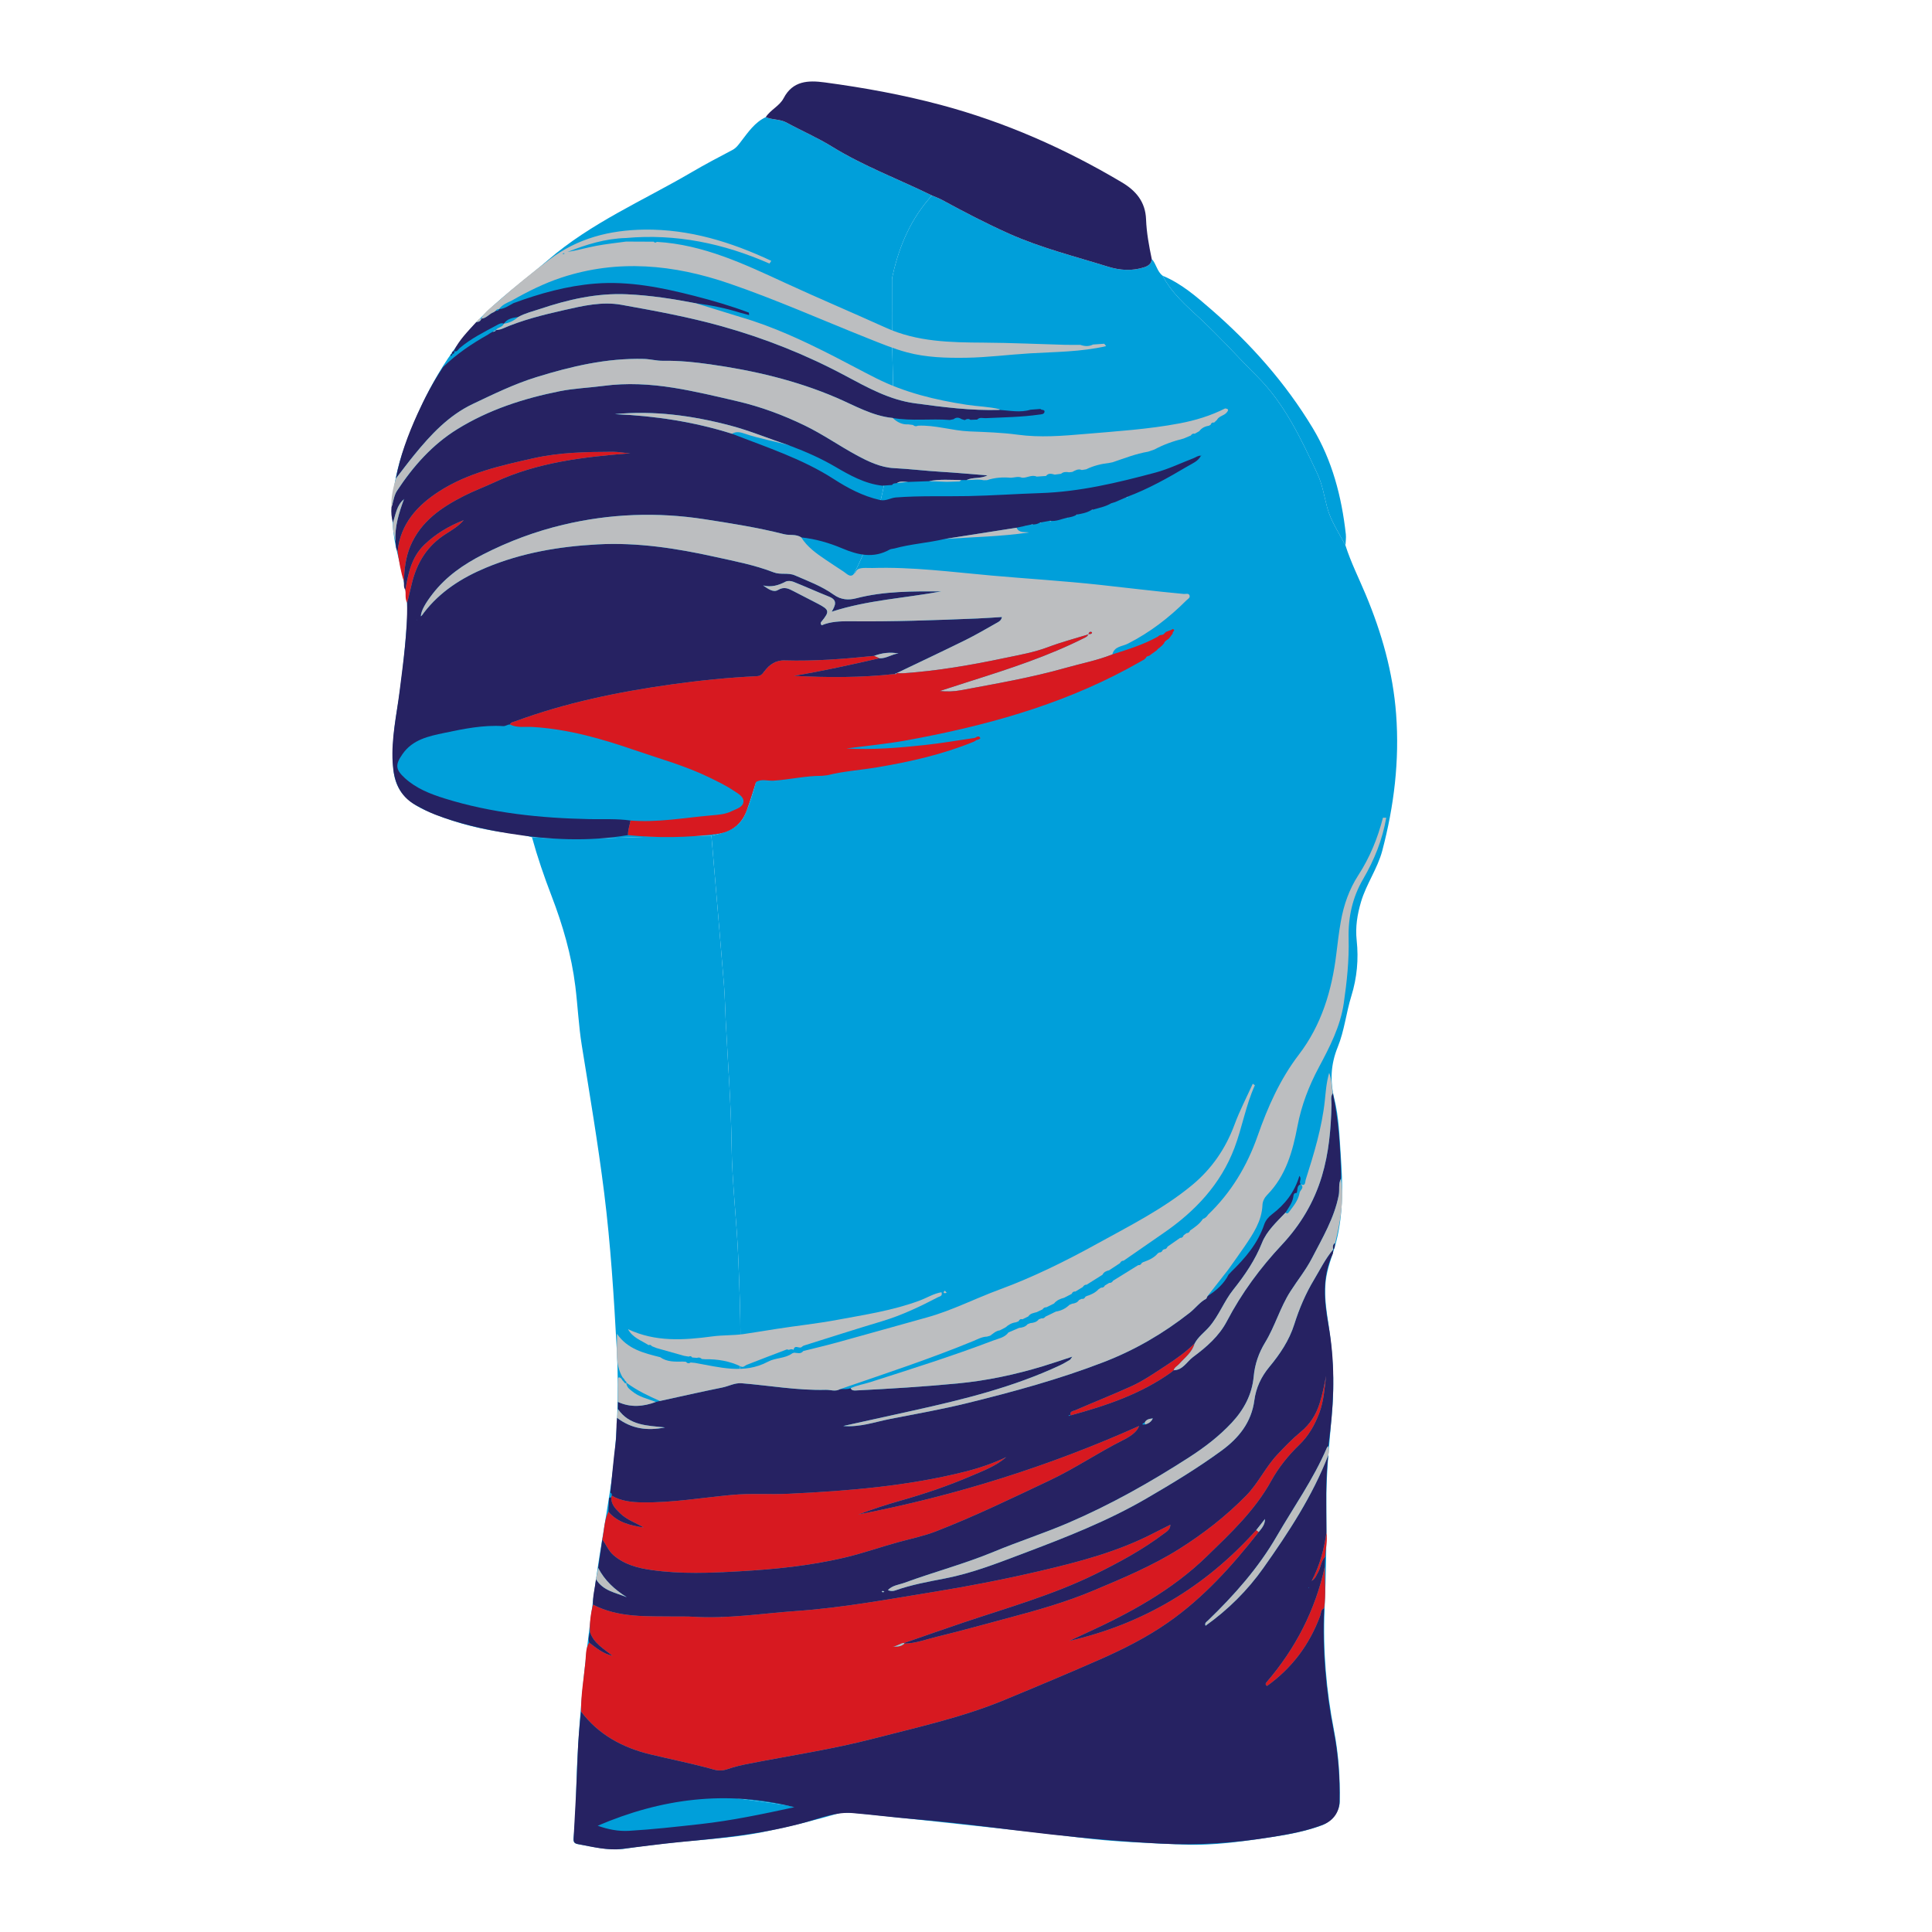 <svg version="1.1" id="Layer_1___RNrVLDIz" xmlns="http://www.w3.org/2000/svg" xmlns:xlink="http://www.w3.org/1999/xlink" x="0px" y="0px" width="1417.32px" height="1417.32px" viewBox="0 0 1417.32 1417.32" enable-background="new 0 0 1417.32 1417.32" xml:space="preserve">
<g>
	<path fill-rule="evenodd" clip-rule="evenodd" class="colour1" fill="#009FDA" d="M987.038,400.135c3.954,12.363,9.787,23.964,14.784,35.897
		c11.821,28.234,20.084,57.209,22.379,87.92c2.543,34.054-1.499,67.326-10.161,100.122c-3.466,13.125-11.723,24.434-15.577,37.489
		c-2.729,9.244-4.268,18.458-3.195,28.345c1.485,13.701,0.244,27.354-3.904,40.74c-3.822,12.336-5.1,25.462-9.979,37.438
		c-5.115,12.556-5.788,24.836-2.527,37.896c3.38,13.532,3.76,27.552,4.726,41.414c1.473,21.15,2.029,42.275-3.235,63.154
		c-2.203,8.74-5.769,17.048-7.315,26c-2.086,12.075-0.065,23.846,1.654,35.668c2.992,20.578,4.4,41.024,2.652,61.995
		c-1.921,23.024-4.521,46.065-4.319,69.301c0.226,25.738-0.217,51.51-1.302,77.227c-1.264,29.959,1.272,59.462,6.957,88.861
		c3.318,17.156,4.489,34.629,4.19,52.146c-0.121,7.079-6.079,14.855-13.622,17.519c-11.119,3.927-22.646,6.382-34.26,8.111
		c-22.104,3.295-44.303,6.768-66.697,5.808c-25.841-1.108-51.715-1.975-77.442-5.289c-25.449-3.278-50.996-5.804-76.509-8.592
		c-28.629-3.127-57.263-6.217-85.906-9.214c-3.898-0.407-7.863-0.18-11.798-0.246c-11.428-1.491-22.855-2.983-34.283-4.476
		c-2.295-0.448-4.574-1.001-6.886-1.324c-15.458-2.166-30.923-4.284-46.386-6.417c0.631-5.918-0.778-11.752-0.768-17.631
		c0.083-47.997-0.096-95.997,1.802-143.975c1.51-38.148,5.994-76.045,10.207-113.928c4.395-39.516,2.89-78.96,1.317-118.449
		c-1.11-27.884-4.604-55.725-4.949-83.548c-0.38-30.726-2.791-61.257-4.322-91.872c-0.432-8.642-0.557-17.306-1.262-25.924
		c-2.98-36.436-6.125-72.859-9.21-109.286c1.705-0.394,3.422-0.741,5.113-1.187c8.488-2.234,16.086-6.192,19.63-14.557
		c6.214-14.665,10.03-30.069,12.05-45.895c2.326-18.227,1.07-36.537,1.181-54.81c0.023-3.82,1.206-5.956,4.425-7.975
		c33.326-20.899,56.571-50.535,70.797-86.647c16.935-42.99,21.231-88.356,19.751-134.189c-0.674-20.852-0.487-41.667-0.455-62.501
		c0.002-1.349,0.362-2.711,0.665-4.042c4.916-21.558,13.534-41.286,28.618-57.811c2.512,1.096,5.122,2.011,7.521,3.315
		c16.012,8.707,32.168,17.12,48.802,24.589c23.475,10.541,48.419,16.722,72.866,24.333c8.604,2.679,17.684,3.366,26.638,0.401
		c3.113-1.031,5.223-2.619,5.419-6.085c3.393,3.645,3.835,9.208,8.03,12.33c6.521,12.687,17.265,21.948,27.355,31.307
		c14.717,13.648,28.013,28.618,42.18,42.753c20.142,20.099,32.025,45.773,43.95,71.173c3.66,7.795,4.979,16.376,7.161,24.68
		C976.212,382.188,982.284,390.936,987.038,400.135z"></path>
	<path fill-rule="evenodd" clip-rule="evenodd" class="colour1" fill="#009FDA" d="M987.038,400.135c-4.754-9.199-10.826-17.947-13.45-27.934
		c-2.182-8.303-3.501-16.884-7.161-24.68c-11.925-25.4-23.809-51.074-43.95-71.173c-14.167-14.135-27.463-29.105-42.18-42.753
		c-10.091-9.359-20.835-18.621-27.355-31.307c13.661,5.659,24.578,15.167,35.592,24.724c29.168,25.31,54.541,53.951,74.457,86.978
		c14.334,23.772,21.24,50.375,24.313,77.909C987.604,394.601,987.144,397.387,987.038,400.135z"></path>
	<path fill-rule="evenodd" clip-rule="evenodd" class="colour1" fill="#009FDA" d="M582.347,1325.37c-2.295-0.448-4.574-1.001-6.886-1.324
		c-15.458-2.166-30.923-4.284-46.388-6.414c0.633-5.921-0.776-11.755-0.766-17.634c0.083-47.997-0.096-95.997,1.802-143.975
		c1.51-38.148,5.994-76.045,10.207-113.928c4.395-39.516,2.89-78.96,1.317-118.449c-1.11-27.884-4.604-55.725-4.949-83.548
		c-0.38-30.726-2.791-61.257-4.322-91.872c-0.432-8.642-0.557-17.306-1.262-25.924c-2.98-36.436-6.125-72.859-9.21-109.287
		c-43.882-0.289-87.723,3.835-131.626,1.206c4.004,14.572,8.905,28.847,14.323,42.946c8.256,21.484,14.65,43.475,17.478,66.365
		c1.78,14.416,2.424,28.997,4.727,43.318c5.793,36.025,11.895,71.989,16.427,108.216c4.76,38.044,7.133,76.247,9.223,114.487
		c1.881,34.433,0.429,68.728-4.723,102.827c-3.37,22.301-7.449,44.5-10.594,66.832c-6.379,45.296-11.767,90.708-13.824,136.452
		c-0.794,17.667-0.52,35.391-2.557,52.986c-0.419,3.622,1.838,4.019,4.069,4.388c11.379,1.883,22.613,4.989,34.397,3.074
		c9.487-1.542,19.063-2.553,28.614-3.68c23.97-2.83,48.196-3.636,71.91-8.445c19.158-3.886,38.134-8.613,56.896-14.144
		C605.201,1328.354,593.774,1326.862,582.347,1325.37z"></path>
	<path fill-rule="evenodd" clip-rule="evenodd" class="colour1" fill="#009FDA" d="M654.383,205.256c0.002-1.349,0.362-2.711,0.665-4.042
		c4.916-21.558,13.534-41.286,28.618-57.811c-24.451-11.994-50.136-21.519-73.385-35.893c-10.727-6.633-22.271-11.548-33.262-17.577
		c-4.839-2.654-10.398-1.834-15.252-4c-8,3.776-12.774,10.849-17.936,17.53c-1.901,2.461-3.565,5.003-6.556,6.57
		c-10.075,5.279-20.144,10.598-29.955,16.346c-35.483,20.79-73.657,37.042-105.278,64.358
		c-17.687,15.279-36.99,28.795-52.868,46.038c-24.574,26.687-40.698,58.375-52.843,92.354c-8.944,25.028-11.419,50.046-4.969,76.172
		c4.071,16.495,8.534,33.224,7.276,50.505c-1.595,21.925-3.881,43.792-7.447,65.51c-2.354,14.344-3.81,28.663-2.555,43.361
		c1.377,16.145,11.455,24.516,24.498,30.229c15.809,6.926,32.368,11.729,49.466,14.654c9.216,1.577,18.643,1.934,27.663,4.66
		c43.904,2.629,87.745-1.495,131.626-1.206c1.705-0.393,3.421-0.74,5.113-1.186c8.488-2.234,16.086-6.192,19.63-14.557
		c6.214-14.665,10.03-30.069,12.05-45.895c2.326-18.227,1.07-36.537,1.181-54.81c0.023-3.82,1.206-5.956,4.425-7.975
		c33.326-20.899,56.571-50.535,70.797-86.647c16.935-42.99,21.231-88.356,19.751-134.189
		C654.164,246.906,654.351,226.09,654.383,205.256z"></path>
	<path fill-rule="evenodd" clip-rule="evenodd" class="colour2" fill="#262262" d="M840.753,160.922c-0.473-12.792-7.329-20.956-17.748-27.146
		c-41.762-24.809-85.752-44.242-132.803-56.809c-28.055-7.494-56.481-12.66-85.197-16.516c-12.115-1.626-23.427-1.245-30.147,11.607
		c-3.01,5.756-9.592,8.419-13.091,13.874c4.854,2.166,10.413,1.345,15.252,4c10.991,6.029,22.535,10.944,33.262,17.577
		c23.25,14.374,48.934,23.899,73.385,35.893c2.512,1.096,5.122,2.011,7.521,3.315c16.012,8.707,32.168,17.12,48.802,24.589
		c23.475,10.541,48.419,16.722,72.866,24.333c8.604,2.679,17.684,3.366,26.638,0.401c3.113-1.031,5.223-2.619,5.42-6.083
		C842.919,180.366,841.114,170.707,840.753,160.922z"></path>
	<g>
		<path fill-rule="evenodd" clip-rule="evenodd" class="colour2" fill="#262262" d="M885.778,950.911c0.003-0.002,0.006-0.004,0.009-0.006
			c0.022-0.049,0.045-0.099,0.068-0.148L885.778,950.911z"></path>
		<path fill-rule="evenodd" clip-rule="evenodd" class="colour2" fill="#262262" d="M729.147,1138.338c18.082-7.508,36.767-13.516,54.723-21.232
			c30.858-13.262,60.079-29.729,88.328-47.928c11.417-7.355,22.091-15.486,31.389-25.451c9.009-9.659,14.936-20.788,16.132-33.948
			c0.826-9.084,3.756-17.356,8.361-24.913c7.3-11.975,11.006-25.673,18.551-37.471c5.184-8.105,11.329-15.688,15.724-24.186
			c7.72-14.934,16.46-29.499,19.748-46.415c0.787-4.045-0.424-8.297,1.622-12.112c0.033-1.172,0.127-2.347,0.091-3.518
			c-0.608-19.89-1.773-39.721-6.072-59.231c-1.837,2.69-0.89,5.731-0.955,8.598c-0.404,17.691-1.94,35.221-7.046,52.268
			c-5.736,19.156-15.763,35.841-29.383,50.39c-15.859,16.938-29.518,35.425-40.299,56.023c-5.783,11.052-15.05,19.038-24.827,26.291
			c-4.585,3.403-7.408,9.563-14.218,9.724l0.033-0.061c-0.495,0.428-0.989,0.855-1.483,1.283
			c-22.321,16.119-47.894,24.669-74.061,31.84c0.012,0.033,0.018,0.062,0.03,0.096c-0.073,0.005-0.15-0.009-0.23-0.031
			c-0.455,0.148-0.908,0.299-1.363,0.448c0.173-1.211,0.828-0.602,1.363-0.448c0.056-0.019,0.111-0.037,0.168-0.056
			c0.011-0.003,0.021-0.006,0.032-0.009c-1.071-3.017,1.804-3.064,3.231-3.684c13.604-5.896,27.385-11.396,40.901-17.481
			c9.086-4.092,17.278-9.832,25.635-15.268c7.493-4.872,14.664-10.05,21.104-16.237c2.575-4.981,7.225-8.177,10.779-12.315
			c7.123-8.29,10.798-18.695,17.561-27.174c8.455-10.597,16.013-21.606,21.128-34.471c3.436-8.638,10.781-15.299,17.263-22.138
			c2.204-3.581,4.849-6.892,5.615-11.271c0.166-0.946,0.133-3.37,2.519-3.088c0.86-2.212-0.099-5.26,2.969-6.456l-0.159-0.104
			c-1.349-1.699,1.146-3.66-0.796-5.994c-3.539,11.992-10.599,20.997-20.145,28.224c-2.5,1.893-4.664,4.466-5.666,7.437
			c-4.708,13.985-13.974,24.716-24.258,34.769c-0.303,0.337-0.605,0.674-0.908,1.011c-0.317,0.308-0.634,0.615-0.951,0.924
			c-3.485,6.965-9.122,11.833-15.54,15.935c-0.274,0.592-0.547,1.184-0.821,1.775c-4.796,2.525-7.942,6.997-12.086,10.265
			c-19.345,15.253-40.405,27.512-63.449,36.387c-32.436,12.49-65.826,21.604-99.543,29.905c-18.843,4.64-37.915,8.009-56.892,11.702
			c-11.021,2.145-21.957,6.221-34.367,5.176c17.71-3.908,34.64-7.639,51.567-11.383c36.721-8.124,73.182-17.101,107.455-33.146
			c2.479-1.161,4.831-2.598,7.199-3.979c0.438-0.256,0.674-0.859,1.787-2.361c-7.875,2.573-14.638,4.921-21.483,6.991
			c-20.485,6.197-41.257,10.628-62.672,12.66c-24.808,2.354-49.636,3.915-74.506,5.138c-1.724,0.084-3.118,0.084-3.941-1.652
			c-2.555,1.104-5.286,0.41-7.914,0.766c-3.381,1.897-6.866,0.338-10.305,0.429c-20.767,0.552-41.171-3.153-61.744-4.824
			c-5.003-0.406-9.45,2.172-14.217,3.134c-15.295,3.085-30.512,6.556-45.76,9.878c-0.992,0.242-1.983,0.485-2.974,0.728
			c-9.278,3.43-18.553,4.218-27.819-0.044c0.009,1.746,0.018,3.495,0.027,5.245c8.352,12.108,21.363,12.106,34.535,13.466
			c-13.111,2.677-24.768,0.969-35.207-7.067c-0.667,6.239-0.275,12.524-1.085,18.796c-1.545,11.966-2.56,23.999-3.795,36.006
			c0.83,0.572,1.336,1.281,1.021,2.335c6.968,4.039,14.539,4.819,22.48,4.927c22.074,0.3,43.752-3.452,65.605-5.477
			c13.853-1.284,27.908-0.192,41.839-0.858c43.607-2.084,87.073-5.579,129.592-16.289c10.249-2.581,20.263-6.031,29.858-10.585
			c-7.644,6.637-17.017,10.071-26.127,13.979c-16.722,7.175-33.913,12.993-51.426,17.933c-10.442,2.946-20.748,6.373-30.929,10.169
			c71.199-13.758,139.92-35.356,205.968-64.927c-1.143,3.09-3.913,6.424-11.779,10.362c-18.236,9.132-35.101,20.681-53.576,29.418
			c-27.691,13.097-55.271,26.499-83.811,37.563c-8.75,3.393-18.404,5.379-27.666,7.92c-13.236,3.629-26.176,8.241-39.579,11.377
			c-25.182,5.891-50.737,8.477-76.484,9.947c-21.583,1.233-43.132,2.14-64.642-0.902c-10.233-1.447-19.989-3.952-28.126-10.973
			c-3.713-3.203-5.254-7.725-8.136-11.393c-1.01,6.936-2.02,13.872-3.03,20.809c4.791,9.271,12.165,15.965,20.972,21.474
			c-8.168-3.369-17.452-4.604-22.552-13.202c-0.704,6.212-2.521,12.295-2.24,18.63c18.958,9.903,39.576,8.415,59.93,8.733
			c4.515,0.07,9.044-0.113,13.544,0.177c25.411,1.638,50.494-2.455,75.709-4.206c34.156-2.372,67.789-8.68,101.506-14.138
			c25.77-4.171,51.451-9.208,76.875-15.133c28.87-6.727,57.621-14.234,84.192-28.061c3.746-1.951,7.542-3.806,11.84-5.97
			c-0.105,3.668-2.841,5.082-4.715,6.497c-15.688,11.847-32.855,21.146-50.492,29.808c-31.182,15.313-64.489,24.618-97.201,35.644
			c-14.329,4.829-28.587,9.866-42.878,14.809l0.122,0.431c8.371-0.094,16.162-3.137,24.129-5.063
			c17.716-4.284,35.267-9.249,52.887-13.928c20.852-5.536,41.553-11.432,61.523-19.821c21.538-9.048,43.099-18.041,62.921-30.488
			c17.847-11.206,34.441-24.151,49.258-39.223c8.878-9.031,14.201-20.821,22.83-30.031c5.506-5.877,11.148-11.72,17.351-16.823
			c6.801-5.598,11.135-12.574,13.71-20.688c2.107-6.642,3.492-13.513,4.786-20.369c-1.137,9.13-1.648,18.264-4.96,27.156
			c-3.345,8.979-7.929,16.92-14.732,23.486c-8.134,7.852-15.168,16.623-20.569,26.421c-12.01,21.784-29.852,38.457-47.334,55.45
			c-25.597,24.88-56.451,41.607-88.581,56.271c-4.415,2.016-8.801,4.093-12.312,5.729c53.782-12.262,99.833-39.497,137.245-81.344
			c2.131-2.71,4.263-5.419,6.394-8.13c0.057,4.087-2.289,6.779-4.55,9.517c-19.562,24.892-40.603,48.353-66.771,66.557
			c-15.51,10.789-32.378,19.322-49.63,26.919c-23.361,10.287-46.918,20.143-70.51,29.896c-30.994,12.813-63.707,19.921-96.02,28.305
			c-29.888,7.754-60.431,12.315-90.701,18.215c-5.393,1.051-10.813,2.248-15.979,4.063c-3.575,1.256-6.769,1.313-10.303,0.314
			c-15.295-4.319-30.898-7.369-46.33-11.084c-20.191-4.86-38.078-14.343-50.947-31.484c-1.165,10.546-2.05,21.102-2.444,31.719
			c-0.757,20.431-1.78,40.854-2.976,61.263c-0.172,2.952,0.654,3.807,3.201,4.293c10.77,2.052,21.45,4.844,32.583,3.508
			c14.038-1.685,28.049-3.646,42.12-4.988c31.445-3.001,62.799-6.137,93.388-14.844c10.8-3.074,21.658-7.406,33.259-6.436
			c15.26,1.278,30.463,3.25,45.726,4.487c33.483,2.713,66.724,7.541,100.093,11.231c26.765,2.958,53.546,5.299,80.43,6.694
			c27.41,1.423,54.612-0.432,81.636-4.878c12.728-2.095,25.478-4.321,37.583-9.116c7.656-3.032,11.704-9.552,11.856-16.814
			c0.367-17.47-0.968-34.942-4.345-52.172c-5.807-29.622-8.272-59.501-6.971-89.675c-2.536,0.955-2.167,3.535-2.861,5.419
			c-7.815,21.204-20.706,38.472-39.059,51.587c-1.362-1.11-1.042-1.907-0.322-2.742c21.32-24.748,35.798-52.945,42.795-84.912
			c0.059-2.387,0.117-4.774,0.177-7.161c-3.175,3.333-3.092,8.151-5.419,11.869c-1.087,1.736-1.469,3.939-4.437,5.922
			c6.152-11.827,9.099-23.464,10.841-35.438c-0.066-18.96-0.889-37.937,1.323-56.844c-11.612,30.045-29.21,56.745-47.632,82.793
			c-11.528,16.3-25.764,30.478-42.373,42.34c-0.945-2.059,0.744-2.867,1.684-3.771c19.276-18.594,37.048-38.624,50.456-61.778
			c12.469-21.534,27.005-41.944,36.832-64.985c0.21-0.492,0.746-0.847,1.13-1.263c0.448-3.692,0.908-7.385,1.341-11.081
			c3.046-26.067,3.393-52.076-1.332-78.028c-3.177-17.444-4.748-34.852,3.106-51.681c0.469-1.005,0.302-2.307,0.429-3.472
			c1.728-1.202,0.837-3.248,1.479-4.799c-2.123,1.105-1.733,3.02-1.566,4.863c0.024-0.016,0.043-0.033,0.066-0.049
			c-5.714,6.701-9.534,14.632-14.027,22.096c-6.19,10.287-10.898,21.325-14.519,32.808c-3.729,11.825-10.519,21.898-18.348,31.32
			c-5.938,7.147-9.75,15.311-10.953,24.425c-2.143,16.246-11.488,27.72-24.048,36.912c-17.585,12.87-36.201,24.099-55.063,35.076
			c-28.704,16.707-59.37,28.635-90.215,40.286c-18.866,7.126-37.704,14.558-57.599,18.411c-12.302,2.382-24.604,4.582-36.458,8.786
			c-1.579,0.561-3.433,0.692-5.486-0.216c3.436-3.594,8.166-3.896,12.226-5.384C685.287,1153.153,707.739,1147.227,729.147,1138.338
			z M839.78,1043.514c1.231-2.404,3.543-2.669,5.848-2.945c0.086-0.131,0.171-0.26,0.257-0.391
			c-0.074,0.143-0.148,0.284-0.221,0.426c-1.075,2.445-3.088,3.7-5.554,4.385c-0.668,0.029-1.903,0.166-1.92,0.076
			C837.971,1043.87,839.282,1044.1,839.78,1043.514z M513.555,1338.187c-17.365,1.918-34.716,3.896-52.157,4.914
			c-7.786,0.454-15.381-1.038-22.932-3.741c46.273-19.804,93.782-26.37,144.327-13.588
			C559.137,1330.896,536.567,1335.645,513.555,1338.187z M960.198,1164.621l0.152-0.186l-0.134,0.179
			c-0.012,0.167-0.022,0.334-0.034,0.502c-0.146-0.092-0.293-0.183-0.44-0.273C959.896,1164.769,960.049,1164.695,960.198,1164.621z
			 M647.797,1168.098c-0.311,0.008-0.627-0.256-0.977-0.418c0.255-0.221,0.519-0.614,0.706-0.581
			c0.423,0.075,0.809,0.361,1.209,0.562C648.422,1167.817,648.113,1168.091,647.797,1168.098z"></path>
		<path fill-rule="evenodd" clip-rule="evenodd" class="colour2" fill="#262262" d="M446.803,1098.855c-0.158,3.396-0.314,6.791-0.472,10.187
			c6.691,7.779,15.848,10.077,25.908,11.532c-6.068-3.588-12.513-5.669-17.336-10.424c-3.459-3.408-6.949-6.774-6.309-12.125
			C448.266,1098.643,447.561,1098.783,446.803,1098.855z"></path>
		<path fill-rule="evenodd" clip-rule="evenodd" class="colour2" fill="#262262" d="M448.593,1098.025c0.103-0.194,0.171-0.433,0.188-0.734
			c0.007-0.021,0.008-0.04,0.015-0.062c-0.026-0.016-0.053-0.028-0.08-0.044C448.661,1097.473,448.626,1097.749,448.593,1098.025z"></path>
		<path fill-rule="evenodd" clip-rule="evenodd" class="colour2" fill="#262262" d="M449.329,1214.674c-6.357-5.092-13.741-9.098-16.558-17.472
			c-0.579,2.585-1.338,5.157-0.54,7.837C437.486,1209.024,442.591,1213.281,449.329,1214.674z"></path>
	</g>
	<g>
		<path class="colour2" fill="#262262" d="M657.917,493.764c-0.011,0.005-0.022,0.01-0.034,0.014c-0.015,0.007-0.029,0.014-0.044,0.021
			L657.917,493.764z"></path>
		<path class="colour2" fill="#262262" d="M875.634,336.125c-9.348,3.583-18.466,8.019-28.084,10.589c-27.678,7.398-55.423,14.094-84.427,15.03
			c-17.602,0.568-35.22,1.822-52.858,2.183c-17.682,0.361-35.374-0.367-53.057,1.006c-4.007,0.311-7.201,2.893-11.856,1.829
			c-12.372-2.829-23.352-8.654-33.668-15.302c-23.238-14.975-49.266-23.306-74.648-33.249c-27.985-8.84-56.726-13.166-85.999-14.401
			c28.683-2.777,56.705,1.048,84.389,8.283c14.796,3.866,28.875,9.873,43.374,14.576c0.606,0.27,1.229,0.545,1.853,0.82
			l-0.155-0.137c11.02,4.19,21.734,8.918,31.976,14.905c10.818,6.324,21.852,12.583,34.722,14.04
			c2.396-0.171,4.792-0.341,7.189-0.512c0,0,0.154-0.096,0.154-0.096c0.79-1.363,2.226-1.014,3.424-1.293
			c2.602-1.826,5.495-0.845,8.284-0.855c5.079-0.184,10.159-0.367,15.238-0.55c7.852-1.57,15.778-0.938,23.688-0.797
			c1.286-0.003,2.573-0.006,3.848-0.008c4.633-2.315,10.086-0.74,15.39-3.442c-11.751-0.924-22.869-1.978-34.011-2.627
			c-11.542-0.672-23.008-2.127-34.58-2.698c-9.684-0.477-18.853-4.819-27.563-9.557c-12.754-6.938-24.667-15.289-37.779-21.655
			c-15.959-7.749-32.45-13.866-49.683-17.878c-15.47-3.601-30.955-7.34-46.621-9.849c-17.029-2.728-34.219-3.695-51.548-1.39
			c-10.662,1.418-21.468,1.788-32.065,3.91c-26.497,5.307-51.968,13.544-75.063,27.828c-18.35,11.349-32.371,27.209-44.171,45.103
			c-2.423,3.674-2.674,8.13-4.146,12.152c-0.343,3.83-0.006,7.594,1.089,11.284c2.042-6.008,2.679-12.682,8.068-17.101
			c0.015-0.04,0.029-0.079,0.043-0.118c0-0.001,0.281-0.246,0.281-0.246l-0.239,0.289c-0.03,0.024-0.056,0.051-0.086,0.076
			c-3.692,9.939-6.785,20.001-6.26,30.792c0.533,2.438,0.02,5.11,1.583,7.334c2.199-20.151,14.377-33.523,30.464-43.898
			c21.203-13.675,45.461-18.988,69.613-24.4c19.112-4.282,38.583-4.575,58.037-4.656c4.211-0.018,8.426,0.966,12.614,1.081
			c-34.084,2.69-67.978,6.52-99.569,21.249c-7.475,3.485-15.25,6.358-22.588,10.098c-16.508,8.414-31.45,18.568-39.13,36.602
			c-3.555,8.349-4.436,17.046-4.853,25.904c0.283,2.152-0.348,4.467,1.135,6.406c2.067-12.117,4.538-24.118,13.884-33.124
			c8.35-8.045,18.151-13.854,28.936-18.06c-3.696,4.248-8.514,7.167-13.03,10.022c-13.681,8.651-21.273,21.012-25.01,36.267
			c-1.168,4.77-2.302,9.548-3.451,14.321c0.192,21.866-2.875,43.457-5.592,65.076c-2.175,17.304-6.137,34.409-5.082,52.056
			c0.793,13.25,4.549,24.498,17.124,31.418c4.659,2.564,9.302,5.011,14.251,6.899c17.465,6.664,35.534,10.795,53.982,13.772
			c29.102,4.696,58.159,6.134,87.351,1.208c-0.219-3.701,1.254-7.119,1.79-10.692c-9.965-1.451-20-0.822-30.009-1.027
			c-36.052-0.738-71.703-4.371-106.316-15.156c-10.543-3.285-20.791-7.29-29.139-14.881c-7.105-6.46-7.201-9.944-1.776-17.695
			c7.507-10.73,19.125-13.091,30.663-15.522c14.216-2.996,28.488-5.906,43.157-4.982c1.925,0.121,3.239-1.292,5.015-1.199
			c0.692-1.764,2.431-1.792,3.862-2.32c37.213-13.741,75.797-21.626,114.965-27.116c20.623-2.891,41.309-4.981,62.106-5.972
			c2.633-0.125,3.868-1.05,5.665-3.516c3.33-4.571,8.241-8.28,14.762-8.084c22.018,0.662,43.918-1.062,65.791-3.319
			c5.734-2.207,11.654-2.892,17.887-1.758c-4.908,0.415-8.948,3.822-14.037,3.519c-20.834,4.699-41.663,9.427-62.83,12.877
			c24.697,1.333,49.351,1.386,73.965-1.328c0.54-0.227,1.079-0.455,1.619-0.683c16.771-8.041,33.608-15.951,50.286-24.183
			c7.75-3.825,15.213-8.237,22.752-12.477c1.63-0.916,3.581-1.699,4.106-4.476c-6.157,0.371-12.118,0.828-18.088,1.073
			c-31.046,1.276-62.1,2.394-93.181,2.052c-7.279-0.08-14.468,0.147-20.996,2.946c-1.392-1.788-0.347-2.381,0.195-3.056
			c5.728-7.123,5.462-8.353-2.989-12.777c-5.928-3.104-11.896-6.129-17.84-9.202c-3.676-1.901-6.867-3.568-11.43-0.845
			c-3.468,2.069-7.397-0.968-10.881-3.34c6.032,1.514,11.309-0.06,16.531-2.795c1.509-0.79,4.049-0.545,5.756,0.133
			c8.765,3.48,17.354,7.405,26.121,10.88c6.393,2.535,4.625,6.322,1.92,11.044c26.369-8.601,53.736-9.93,80.471-14.917
			c-20.964-0.05-41.896-0.268-62.46,5.065c-5.606,1.454-11.126,1.227-16.651-2.718c-8.622-6.157-18.696-9.923-28.439-14.123
			c-4.959-2.138-10.42-0.215-15.493-2.186c-13.958-5.421-28.647-8.191-43.206-11.417c-28.281-6.266-56.779-10.654-85.861-9.105
			c-28.18,1.5-55.771,6.167-81.982,17.109c-17.751,7.41-33.667,17.488-45.571,33.023c-0.715,0.933-1.252,2.002-2.226,2.652
			c0.132-4.11,3.484-9.839,8.659-16.5c9.919-12.769,22.524-21.518,37.006-28.914c18.894-9.65,38.418-16.907,58.867-21.771
			c34.211-8.138,68.834-9.421,103.587-4.037c19.561,3.031,39.132,6.104,58.366,10.981c4.106,1.041,8.712-0.264,12.581,2.336
			c10.406,1.1,20.463,3.989,29.963,8.01c11.772,4.983,23.078,7.566,34.939,0.911c0.979-0.549,2.29-0.479,3.422-0.79
			c12.098-3.338,24.683-4.088,36.866-6.966c17.6-2.758,35.198-5.515,52.769-8.263c2.112-0.456,4.254-0.922,6.396-1.388
			c0,0,0.165-0.057,0.16-0.055c1.514-0.324,3.03-0.65,4.548-0.976l0.18-0.221c0,0,0.202,0.196,0.196,0.197
			c2.092,0.17,4.041-0.265,5.813-1.424c0,0,0.493-0.009,0.479-0.006c2.218-0.407,4.45-0.816,6.683-1.225
			c0,0,0.218,0.005,0.211,0.009c4.407,0.661,8.333-1.38,12.469-2.264c0,0,0.183-0.005,0.178-0.004
			c2.346-0.483,4.758-0.779,6.772-2.263c0.066-0.119,0.168-0.137,0.302-0.053c3.652-0.669,7.322-1.299,10.543-3.346
			c0.285-0.059,0.57-0.117,0.843-0.173c4.619-1.345,9.423-2.194,13.641-4.734c0.941-0.287,1.883-0.575,2.802-0.85
			c2.838-1.221,5.698-2.453,8.559-3.686c0,0,0.224-0.144,0.218-0.143c15.611-5.804,30.065-13.951,44.334-22.399
			c3.573-2.115,7.836-3.675,9.927-7.8C878.935,334.067,877.397,335.448,875.634,336.125z M305.869,454.782l-0.219,0.169
			c0,0,0.176-0.213,0.175-0.214l0.225-0.192L305.869,454.782z"></path>
		<path class="colour2" fill="#262262" d="M346.917,296.321c15.189-7.207,30.25-14.594,46.451-19.613c25.811-7.997,51.821-14.113,79.031-13.399
			c4.679,0.123,9.347,1.44,14.007,1.366c11.636-0.187,23.204,0.994,34.615,2.611c31.742,4.5,62.777,11.7,92.491,24.424
			c13.418,5.746,26.338,13.426,41.362,14.926c13.906,2.41,27.967,0.347,41.915,1.458c0.907-0.185,1.817-0.373,2.727-0.562
			c1.933-1.515,3.886-1.394,5.85-0.073c0.785,0.239,1.572,0.479,2.359,0.719c1.365-0.876,2.756-1.191,4.203-0.195
			c1.653-0.06,3.31-0.118,4.967-0.178c1.755-1.943,4.068-0.957,6.113-1.051c13.154-0.607,26.335-0.758,39.405-2.616
			c1.537-0.218,3.551-0.177,3.836-2.011c0.296-1.912-2.227-1.037-3.001-2.123c-2.427,0.188-4.856,0.375-7.288,0.562
			c-7.565,2.323-15.157,0.597-22.741,0.141c-20.863,0.609-41.475-2.055-62.069-4.85c-18.676-2.535-34.774-11.552-51.054-20.256
			c-28.852-15.428-59.057-27.423-90.625-36.269c-24.249-6.796-48.925-11.294-73.623-15.729c-14.172-2.544-28.147,0.726-41.98,3.864
			c-15.525,3.521-30.957,7.329-45.606,13.765c-1.379,0.606-3.002,0.656-4.516,0.958c-0.425,1.112-1.418,1.146-2.399,1.2l0.103-0.064
			c-0.722,0.429-1.443,0.858-2.165,1.287l-0.212,0.113c-0.358,0.247-0.717,0.494-1.076,0.742
			c-11.861,6.684-23.112,14.213-32.895,23.768c-7.369,10.94-13.477,22.606-18.921,34.576c-6.898,15.168-12.675,30.77-15.76,47.237
			c4.428-5.715,8.738-11.524,13.305-17.125C315.961,318.92,329.046,304.799,346.917,296.321z"></path>
		<path class="colour2" fill="#262262" d="M363.717,242.194c0.01-0.002,0.02-0.003,0.029-0.005c0.011-0.029,0.027-0.051,0.037-0.082L363.717,242.194
			z"></path>
		<path class="colour2" fill="#262262" d="M369.678,237.436c-0.004-0.002-0.009-0.002-0.013-0.004c-0.005,0.008-0.012,0.016-0.018,0.024
			L369.678,237.436z"></path>
		<path class="colour2" fill="#262262" d="M366.042,226.775c0.02-0.001,0.039-0.005,0.059-0.006c0.005-0.014,0.011-0.024,0.016-0.038
			L366.042,226.775z"></path>
		<path class="colour2" fill="#262262" d="M363.676,227.981c0.001,0,0.003,0,0.005,0c0.031-0.022,0.063-0.043,0.094-0.065L363.676,227.981z"></path>
		<path class="colour2" fill="#262262" d="M331.831,259.84c1.162-0.396,2.025-0.939,1.189-2.329c2.223,1.086,2.979-1.116,4.131-2.097
			c8.31-7.075,18.015-11.865,27.526-16.971c1.512-0.812,3.104-1.777,4.986-1.013c2.518-3.817,6.607-4.258,10.593-4.921
			c4.938-2.765,10.427-4.02,15.728-5.803c20.747-6.976,41.729-11.817,63.945-10.823c17.103,0.766,33.845,3.39,50.568,6.597
			c11.021,1.402,21.876,3.585,32.483,6.918c2.187,0.581,4.375,1.162,6.565,1.744c-0.05-0.602-0.1-1.203-0.146-1.803
			c-13.081-4.898-26.47-8.816-39.996-12.275c-23.881-6.107-47.958-11.009-72.801-9.017c-20.71,1.66-40.568,7.211-60.001,14.37
			c-3.348,1.821-6.481,4.161-10.502,4.351c-0.384,1.228-1.392,1.24-2.419,1.212c-0.492,0.341-0.983,0.684-1.477,1.025
			c-3.322,1.145-5.434,4.644-9.279,4.764c0,0,0.144-0.008,0.144-0.008c-0.456,1.914-1.847,2.452-3.605,2.45
			c-6.041,6.673-12.519,13.005-16.553,21.241c-1.034,0.449-1.719,1.071-1.197,2.295c-1.058-0.197-1.099,0.652-1.264,1.374
			C331.258,261.053,331.773,260.683,331.831,259.84z"></path>
		<path class="colour2" fill="#262262" d="M881.256,334.192c0.109-0.031,0.216-0.066,0.303-0.128c0.074-0.054,0.053-0.238,0.076-0.363
			C881.509,333.864,881.383,334.028,881.256,334.192z"></path>
		<path class="colour2" fill="#262262" d="M881.047,334.255c-0.014,0.027-0.03,0.052-0.044,0.08c0.046,0.006,0.089,0.001,0.136,0.009
			c0.039-0.051,0.078-0.102,0.117-0.152C881.186,334.212,881.114,334.231,881.047,334.255L881.047,334.255z"></path>
	</g>
	<g>
		<path class="colour3" fill="#d71920" d="M784.347,1203.8c3.511-1.636,7.896-3.713,12.312-5.729c32.13-14.663,62.984-31.391,88.581-56.271
			c17.482-16.993,35.324-33.666,47.334-55.45c5.401-9.798,12.436-18.569,20.569-26.421c6.804-6.566,11.388-14.508,14.732-23.486
			c3.312-8.893,3.823-18.026,4.96-27.156c-1.294,6.856-2.679,13.728-4.786,20.369c-2.575,8.113-6.909,15.09-13.71,20.688
			c-6.202,5.104-11.845,10.946-17.351,16.823c-8.629,9.21-13.952,21-22.83,30.031c-14.816,15.071-31.411,28.017-49.258,39.223
			c-19.822,12.447-41.383,21.44-62.921,30.488c-19.971,8.39-40.672,14.285-61.523,19.821c-17.62,4.679-35.171,9.644-52.887,13.928
			c-7.967,1.927-15.758,4.97-24.129,5.063c-2.454,2.38-5.55,2.32-8.714,2.055c3.21,0.245,5.521-2.341,8.598-2.487
			c14.285-4.94,28.543-9.978,42.872-14.807c32.712-11.025,66.02-20.33,97.201-35.644c17.637-8.662,34.805-17.961,50.492-29.808
			c1.874-1.415,4.609-2.829,4.715-6.497c-4.298,2.164-8.094,4.019-11.84,5.97c-26.571,13.826-55.322,21.334-84.192,28.061
			c-25.424,5.925-51.104,10.962-76.875,15.133c-33.717,5.458-67.35,11.766-101.506,14.138c-25.215,1.751-50.299,5.844-75.709,4.206
			c-4.5-0.29-9.029-0.106-13.544-0.177c-20.354-0.318-40.972,1.17-59.93-8.733c-1.662,6.588-2.533,13.265-2.238,20.071
			c2.817,8.374,10.201,12.38,16.558,17.472c-6.737-1.393-11.842-5.649-17.097-9.635c-2.77,4.357-2.297,9.428-2.771,14.186
			c-1.206,12.091-3.315,24.11-3.214,36.317c12.87,17.142,30.756,26.624,50.947,31.484c15.432,3.715,31.035,6.765,46.33,11.084
			c3.534,0.998,6.728,0.941,10.303-0.314c5.167-1.814,10.587-3.012,15.979-4.063c30.27-5.899,60.813-10.461,90.701-18.215
			c32.313-8.384,65.026-15.491,96.02-28.305c23.592-9.753,47.148-19.608,70.51-29.896c17.252-7.597,34.12-16.13,49.63-26.919
			c26.168-18.204,47.209-41.665,66.771-66.557c-0.618-0.457-1.236-0.915-1.85-1.38C884.18,1164.303,838.129,1191.538,784.347,1203.8
			z"></path>
		<path class="colour3" fill="#d71920" d="M449.994,1140.813c8.138,7.021,17.893,9.525,28.126,10.973c21.51,3.042,43.059,2.136,64.642,0.902
			c25.747-1.471,51.302-4.057,76.484-9.947c13.403-3.136,26.343-7.748,39.579-11.377c9.262-2.541,18.917-4.527,27.666-7.92
			c28.54-11.063,56.12-24.466,83.811-37.563c18.476-8.737,35.34-20.286,53.576-29.418c7.866-3.938,10.637-7.272,11.779-10.362
			c-66.048,29.57-134.769,51.169-205.968,64.927c10.181-3.796,20.486-7.223,30.929-10.169c17.513-4.939,34.704-10.758,51.426-17.933
			c9.11-3.908,18.483-7.343,26.135-13.982l-0.016,0.004c-9.587,4.553-19.602,8.003-29.85,10.584
			c-42.52,10.71-85.985,14.205-129.592,16.289c-13.932,0.666-27.987-0.426-41.839,0.858c-21.854,2.024-43.532,5.776-65.605,5.477
			c-7.972-0.108-15.57-0.892-22.56-4.971c-1.133,5.849,2.548,9.381,6.186,12.965c4.823,4.755,11.269,6.836,17.336,10.424
			c-10.06-1.455-19.216-3.753-25.908-11.532c-3.119,6.436-3.062,13.568-4.473,20.379
			C444.74,1133.089,446.281,1137.61,449.994,1140.813z"></path>
		<path class="colour3" fill="#d71920" d="M971.938,1149.166c-6.997,31.967-21.475,60.164-42.795,84.912c-0.72,0.835-1.04,1.632,0.322,2.742
			c18.353-13.115,31.243-30.383,39.059-51.587c0.694-1.884,0.325-4.464,2.861-5.419
			C972.863,1169.621,971.652,1159.381,971.938,1149.166z"></path>
		<path class="colour3" fill="#d71920" d="M966.695,1153.874c2.327-3.718,2.244-8.536,5.419-11.869c0.384-5.879,1.86-11.698,0.985-17.647
			c-1.742,11.975-4.688,23.611-10.841,35.438C965.227,1157.813,965.608,1155.61,966.695,1153.874z"></path>
		<path class="colour3" fill="#d71920" d="M861.049,1005.165c-0.005,0.005-0.01,0.009-0.016,0.013c-0.005,0.017-0.013,0.03-0.018,0.047
			C861.016,1005.226,861.049,1005.165,861.049,1005.165z"></path>
		<path class="colour3" fill="#d71920" d="M785.537,1038.386c-0.013-0.035-0.019-0.064-0.031-0.099c-0.011,0.004-0.022,0.007-0.033,0.01
			L785.537,1038.386z"></path>
		<path class="colour3" fill="#d71920" d="M859.565,1006.448c0.489-0.423,0.979-0.847,1.468-1.271c0.643-2.197,2.768-3.079,4.133-4.634
			c4.119-4.688,9.481-8.443,11.211-14.926c-6.44,6.188-13.611,11.365-21.104,16.237c-8.356,5.436-16.549,11.176-25.635,15.268
			c-13.517,6.085-27.297,11.585-40.901,17.481c-1.428,0.619-4.301,0.667-3.23,3.683
			C811.672,1031.117,837.245,1022.567,859.565,1006.448z"></path>
	</g>
	<g>
		<path fill-rule="evenodd" clip-rule="evenodd" class="colour4" fill="#bcbec0" d="M524.367,408.461c14.559,3.226,29.248,5.996,43.206,11.417
			c5.073,1.971,10.534,0.048,15.493,2.186c9.743,4.199,19.817,7.965,28.439,14.123c5.525,3.945,11.045,4.171,16.651,2.718
			c20.564-5.333,41.497-5.115,62.46-5.065c-26.735,4.987-54.102,6.316-80.471,14.917c2.704-4.722,4.473-8.51-1.92-11.044
			c-8.767-3.475-17.356-7.399-26.121-10.88c-1.707-0.678-4.248-0.923-5.756-0.133c-5.222,2.735-10.499,4.309-16.531,2.795
			c3.484,2.372,7.413,5.409,10.881,3.34c4.563-2.723,7.753-1.056,11.43,0.845c5.944,3.073,11.913,6.098,17.84,9.202
			c8.452,4.424,8.717,5.654,2.989,12.777c-0.542,0.674-1.587,1.268-0.195,3.056c6.528-2.798,13.717-3.026,20.996-2.946
			c31.081,0.342,62.134-0.775,93.181-2.052c5.97-0.245,11.931-0.702,18.088-1.073c-0.525,2.776-2.477,3.56-4.106,4.476
			c-7.539,4.24-15.002,8.652-22.752,12.477c-16.677,8.231-33.513,16.14-50.282,24.181c-0.542,0.228-1.083,0.457-1.622,0.685
			c0.754,0.274,1.319,0.104,1.634-0.659c1.54,0.047,3.089,0.218,4.619,0.113c25.209-1.725,50.041-6.041,74.719-11.24
			c10.63-2.239,21.348-4.052,31.634-7.956c9.609-3.647,19.621-6.237,29.457-9.288c0.01-0.029,0.023-0.055,0.033-0.085
			c0.029-0.019,0.061-0.033,0.092-0.049c0.358-1.074,0.721-2.15,2.265-1.667c0.164,0.051,0.417,0.279,0.397,0.383
			c-0.298,1.618-1.782,0.826-2.662,1.283c-0.012,0.036-0.024,0.071-0.036,0.107c-0.029,0.009-0.06,0.018-0.089,0.027
			c-0.396,1.134-1.198,1.708-2.323,2.278c-26.88,13.623-55.416,22.868-84.021,31.941c-7.534,2.39-15.045,4.852-22.567,7.28
			c5.303,0.514,10.416,0.379,15.38-0.549c25.814-4.825,51.729-9.252,77.028-16.438c11.417-3.243,23.142-5.448,34.217-9.879
			c1.448-6.065,7.313-5.741,11.449-7.916c16.027-8.167,30.123-18.95,42.791-31.656c1.057-1.06,2.994-1.955,2.351-3.701
			c-0.676-1.833-2.753-0.922-4.19-1.055c-20.616-1.911-41.163-4.456-61.741-6.697c-26.334-2.87-52.807-4.448-79.201-6.795
			c-29.104-2.587-58.123-6.459-87.441-5.554c-4.134,0.127-10.104-0.857-11.878,2.134c-3.766,6.351-6.302,2.483-9.478,0.406
			c-4.433-2.901-8.868-5.8-13.254-8.773c-6.685-4.53-13.268-9.188-17.655-16.222c-3.869-2.601-8.475-1.296-12.581-2.336
			c-19.234-4.876-38.805-7.95-58.366-10.981c-34.753-5.384-69.375-4.101-103.587,4.037c-20.449,4.864-39.973,12.121-58.867,21.771
			c-14.481,7.396-27.087,16.146-37.006,28.914c-5.174,6.661-8.526,12.389-8.659,16.5c0.974-0.65,1.511-1.719,2.226-2.652
			c11.905-15.535,27.82-25.614,45.571-33.023c26.21-10.942,53.802-15.61,81.982-17.109
			C467.588,397.808,496.086,402.195,524.367,408.461z"></path>
		<path fill-rule="evenodd" clip-rule="evenodd" class="colour4" fill="#bcbec0" d="M1016.945,599.906c-0.805-0.005-1.609-0.01-2.415-0.017
			c-3.823,14.974-9.615,29.137-18.03,42.113c-6.765,10.431-10.728,21.869-12.871,33.965c-1.406,7.934-2.337,15.958-3.313,23.962
			c-3.269,26.781-10.841,52-27.461,73.735c-13.797,18.04-22.835,38.433-30.252,59.63c-7.731,22.1-19.451,41.584-36.392,57.834
			c-0.908,1.453-2.085,2.579-3.764,3.091c-2.361,3.688-5.908,6.067-9.412,8.492c-0.423,1.243-1.26,1.921-2.601,1.917
			c-0.712,0.532-1.425,1.066-2.136,1.601c-0.38,1.294-1.221,1.961-2.592,1.905c-3.062,2.136-6.123,4.271-9.186,6.406
			c-0.475,1.163-1.229,1.951-2.588,1.918c-0.27,0.233-0.575,0.398-0.919,0.496c-0.455,1.209-1.242,1.956-2.621,1.868
			c-0.26,0.237-0.559,0.41-0.896,0.518c-2.865,3.478-6.815,5.157-10.918,6.584c-0.271,0.221-0.576,0.38-0.912,0.479
			c-0.479,1.237-1.38,1.81-2.701,1.721c-6.145,3.808-12.289,7.614-18.435,11.424c-0.602,1.131-1.535,1.677-2.821,1.595
			c-1.049,0.625-2.099,1.251-3.148,1.876c-0.538,1.22-1.503,1.694-2.795,1.592c-0.59,0.371-1.181,0.742-1.771,1.114
			c-2.395,2.57-5.427,4.036-8.73,5.025c-0.28,0.229-0.598,0.382-0.954,0.455c-0.536,1.176-1.351,1.884-2.738,1.617
			c-0.647,0.268-1.297,0.536-1.945,0.804c-1.169,1.921-3.044,2.543-5.124,2.784c-0.643,0.268-1.287,0.536-1.93,0.804
			c-2.783,2.716-6.092,4.375-9.94,4.949c-2.541,1.227-5.083,2.454-7.625,3.681c-0.763,0.883-1.614,1.571-2.896,1.29
			c-0.668,0.226-1.337,0.453-2.006,0.68c-1.565,2.11-3.867,2.593-6.274,2.842c-0.652,0.252-1.306,0.504-1.959,0.757
			c-1.642,2.007-3.935,2.512-6.342,2.752c-2.569,1.102-5.139,2.203-7.708,3.305c-2.761,3.806-7.303,4.457-11.218,5.949
			c-29.677,11.314-59.967,20.849-90.198,30.536c-4.763,1.526-9.785,2.25-14.365,4.433c0.814,1.733,2.208,1.733,3.932,1.649
			c24.87-1.223,49.698-2.784,74.506-5.138c21.415-2.032,42.187-6.463,62.672-12.66c6.846-2.07,13.608-4.418,21.483-6.991
			c-1.113,1.502-1.35,2.105-1.787,2.361c-2.368,1.381-4.721,2.817-7.199,3.979c-34.273,16.045-70.734,25.021-107.455,33.146
			c-16.927,3.744-33.857,7.475-51.567,11.383c12.41,1.045,23.346-3.031,34.367-5.176c18.978-3.693,38.049-7.063,56.892-11.702
			c33.717-8.302,67.108-17.415,99.543-29.905c23.044-8.875,44.104-21.134,63.449-36.387c4.144-3.268,7.29-7.739,12.086-10.265
			c0.276-0.598,0.554-1.194,0.83-1.792c-0.006,0.008-0.012,0.015-0.018,0.022c0,0,0.077-0.154,0.078-0.153
			c-0.021,0.044-0.04,0.087-0.061,0.131c5.002-6.394,10.006-12.79,15.007-19.184c4.081-5.757,8.265-11.444,12.221-17.287
			c6.294-9.296,12.63-18.573,13.125-30.438c0.114-2.747,1.491-5.401,3.441-7.385c13.797-14.027,18.746-32.041,22.251-50.476
			c2.903-15.274,8.363-29.426,15.623-43.043c7.965-14.942,15.825-29.993,18.317-47.026c2.309-15.77,3.981-31.63,3.573-47.606
			c-0.396-15.507,2.774-30.065,10.634-43.533C1008.182,630.873,1014.166,615.99,1016.945,599.906z"></path>
		<path fill-rule="evenodd" clip-rule="evenodd" class="colour4" fill="#bcbec0" d="M335.493,314.826c23.096-14.283,48.566-22.521,75.063-27.828
			c10.597-2.123,21.403-2.492,32.065-3.91c17.33-2.305,34.519-1.338,51.548,1.39c15.666,2.509,31.15,6.248,46.621,9.849
			c17.233,4.012,33.724,10.129,49.683,17.878c13.112,6.367,25.025,14.717,37.779,21.655c8.709,4.738,17.879,9.08,27.563,9.557
			c11.572,0.57,23.039,2.026,34.58,2.698c11.142,0.649,22.26,1.703,34.011,2.627c-5.304,2.702-10.757,1.126-15.401,3.444
			c4.205,0.031,8.419-0.846,12.614,0.122c0.818-0.022,1.637-0.045,2.455-0.067c5.731-1.907,11.616-2.289,17.591-1.753
			c2.694-0.169,5.387-1.205,8.086-0.029c3.636,0.278,7.043-2.469,10.78-0.81c2.279-0.159,4.56-0.318,6.84-0.477
			c1.828-2.411,4.165-1.524,6.447-0.995c1.531-0.202,3.064-0.404,4.597-0.606c1.744-1.6,3.822-1.399,5.919-1.096
			c0.776-0.092,1.553-0.185,2.329-0.277c2.185-1.129,4.318-2.512,6.951-1.385c1.058-0.171,2.117-0.343,3.177-0.515
			c5.414-2.657,11.181-4.038,17.138-4.724c0.754-0.15,1.508-0.301,2.263-0.452c8.604-2.897,17.066-6.266,26.083-7.771
			c1.545-0.533,3.092-1.068,4.638-1.602c6.729-3.655,13.895-6.151,21.3-8.004c1.783-0.746,3.566-1.493,5.35-2.24
			c0.691-1.063,1.597-1.655,2.92-1.332c1.09-0.612,2.181-1.225,3.272-1.838c1.829-2.479,4.396-3.631,7.349-4.091
			c0.274-0.28,0.601-0.473,0.979-0.579c0.393-1.293,1.221-1.912,2.6-1.671c0.683-0.642,1.367-1.284,2.05-1.927
			c1.497-2.914,5.085-3.035,7.094-5.374c1.744-2.031,1.351-2.797-1.114-3.053c-10.551,5.37-21.866,8.771-33.351,10.947
			c-22.914,4.343-46.219,5.786-69.436,7.782c-16.448,1.414-32.946,2.759-49.348,0.525c-11.82-1.61-23.799-1.935-35.547-2.432
			c-12.764-0.541-24.93-4.773-37.661-4.169c-1.346,0.69-2.549,0.43-3.644-0.547c-1.147-0.142-2.294-0.284-3.442-0.426
			c-4.555,0.271-8.199-1.677-11.409-4.683c-15.024-1.5-27.944-9.181-41.362-14.926c-29.714-12.725-60.749-19.925-92.491-24.424
			c-11.412-1.618-22.979-2.798-34.615-2.611c-4.66,0.075-9.328-1.243-14.007-1.366c-27.21-0.714-53.221,5.402-79.031,13.399
			c-16.201,5.019-31.262,12.406-46.451,19.613c-17.871,8.479-30.956,22.599-43.191,37.602c-4.566,5.6-8.877,11.409-13.305,17.125
			c-2.066,6.861-3.637,13.797-3.245,21.034c1.471-4.021,1.722-8.478,4.146-12.152C303.122,342.035,317.144,326.175,335.493,314.826z
			"></path>
		<path fill-rule="evenodd" clip-rule="evenodd" class="colour4" fill="#bcbec0" d="M724.002,980.55c0.777-0.218,1.554-0.435,2.33-0.653
			c2.259-1.563,4.25-3.611,7.181-3.95c1.39-0.731,2.78-1.463,4.171-2.195c2.191-1.965,4.664-3.351,7.637-3.703
			c0.646-0.259,1.295-0.519,1.942-0.778c0.541-1.275,1.446-1.839,2.838-1.449c1.419-0.693,2.839-1.387,4.259-2.079
			c1.434-2.245,3.87-2.521,6.138-3.127c1.431-0.685,2.863-1.37,4.295-2.056c0.688-0.943,1.483-1.686,2.779-1.506
			c1.888-0.928,3.776-1.856,5.664-2.783c1.895-2.4,4.546-3.473,7.386-4.21c1.866-0.968,3.734-1.936,5.602-2.905
			c0.464-1.287,1.392-1.834,2.737-1.709c1.797-1.097,3.595-2.194,5.394-3.291c0.641-1.002,1.409-1.795,2.739-1.651
			c3.899-2.451,7.8-4.902,11.699-7.353c0.979-2.031,2.808-2.796,4.842-3.256c2.654-1.746,5.311-3.495,7.967-5.243
			c0.58-1.076,1.355-1.861,2.692-1.807c9.661-6.695,19.296-13.429,28.99-20.078c23.327-15.998,42.151-35.818,52.329-62.701
			c5.701-15.058,8.254-31.17,14.961-45.92c-0.517-0.375-1.033-0.749-1.55-1.124c-4.51,9.99-9.613,19.762-13.4,30.021
			c-6.504,17.625-16.806,32.527-31.114,44.357c-21.159,17.492-45.673,29.775-69.564,42.954
			c-23.242,12.82-47.019,24.591-71.953,33.754c-17.677,6.495-34.489,15.211-52.709,20.276c-22.109,6.148-44.19,12.398-66.315,18.488
			c-8.182,2.251-16.454,4.172-24.685,6.243c-1.879,2.452-4.399,1.346-6.743,1.214c-0.436,0.157-0.872,0.313-1.307,0.468
			c-5.278,3.925-12.16,3.104-17.797,6.116c-17.688,9.455-35.701,4.026-53.643,0.9c-1.058-0.097-2.116-0.194-3.173-0.293
			c-1.308,0.91-2.441,0.659-3.433-0.518c-0.78-0.046-1.561-0.093-2.342-0.139c-5.744,0.079-11.528,0.357-16.558-3.224
			c-11.921-3.024-23.954-5.843-31.696-17.211c0.322,10.909-1.715,21.894,4.062,31.938c0.35,0.386,0.699,0.771,1.051,1.155
			c0.319,0.485,0.637,0.975,0.955,1.464c0.391,0.393,1.171,0.751,0.831,1.332c8.13,6.022,16.36,9.755,24.606,13.446
			c15.246-3.321,30.463-6.792,45.758-9.877c4.767-0.962,9.214-3.54,14.217-3.134c20.573,1.671,40.978,5.376,61.744,4.824
			c3.439-0.091,6.924,1.469,10.305-0.429c32.803-11.335,65.806-22.115,97.916-35.372C717.26,982.447,720.367,980.651,724.002,980.55
			z"></path>
		<path fill-rule="evenodd" clip-rule="evenodd" class="colour4" fill="#bcbec0" d="M459.342,1014.501c0.058-0.063,0.114-0.125,0.148-0.183
			c-0.07-0.052-0.141-0.097-0.211-0.149C459.298,1014.285,459.321,1014.39,459.342,1014.501z"></path>
		<path fill-rule="evenodd" clip-rule="evenodd" class="colour4" fill="#bcbec0" d="M457.781,1013.858c-0.375-0.403-0.747-0.81-1.12-1.216
			c-0.312-0.48-0.624-0.961-0.936-1.441c-1.266-0.914-2.35-1.441-2.353,0.928c-0.007,5.439-0.045,10.878-0.071,16.32
			c9.267,4.262,18.541,3.474,27.819,0.044c-5.961-2.398-12.459-3.628-17.524-7.982c-1.548-1.33-3.556-2.3-4.254-6.01
			c-0.021,0.023-0.03,0.044-0.056,0.068C458.499,1015.322,458.19,1014.318,457.781,1013.858z"></path>
		<path fill-rule="evenodd" clip-rule="evenodd" class="colour4" fill="#bcbec0" d="M366.116,226.731c-0.013-0.001-0.024,0.001-0.037,0
			c-0.012,0.016-0.025,0.028-0.037,0.044L366.116,226.731z"></path>
		<path fill-rule="evenodd" clip-rule="evenodd" class="colour4" fill="#bcbec0" d="M982.103,876.794c-3.288,16.916-12.028,31.481-19.748,46.415
			c-4.395,8.498-10.54,16.08-15.724,24.186c-7.545,11.798-11.251,25.496-18.551,37.471c-4.605,7.557-7.535,15.829-8.361,24.913
			c-1.196,13.16-7.123,24.289-16.132,33.948c-9.298,9.965-19.972,18.096-31.389,25.451c-28.249,18.198-57.47,34.666-88.328,47.928
			c-17.956,7.717-36.641,13.725-54.723,21.232c-21.409,8.889-43.861,14.815-65.594,22.785c-4.06,1.487-8.79,1.79-12.226,5.384
			c2.053,0.908,3.907,0.776,5.486,0.216c11.854-4.204,24.156-6.404,36.458-8.786c19.895-3.854,38.732-11.285,57.599-18.411
			c30.845-11.651,61.511-23.579,90.215-40.286c18.862-10.978,37.479-22.206,55.063-35.076c12.56-9.192,21.905-20.666,24.048-36.912
			c1.203-9.114,5.016-17.277,10.953-24.425c7.829-9.422,14.618-19.495,18.348-31.32c3.62-11.482,8.328-22.521,14.519-32.808
			c4.499-7.474,8.322-15.416,14.049-22.123l-0.088,0.076c-0.167-1.844-0.557-3.758,1.566-4.863
			c3.676-15.5,6.653-31.061,4.182-47.106C981.679,868.497,982.89,872.749,982.103,876.794z"></path>
		<path fill-rule="evenodd" clip-rule="evenodd" class="colour4" fill="#bcbec0" d="M369.647,237.456c0.008-0.001,0.015-0.003,0.023-0.003
			c0.002-0.006,0.005-0.011,0.008-0.017L369.647,237.456z"></path>
		<path fill-rule="evenodd" clip-rule="evenodd" class="colour4" fill="#bcbec0" d="M363.782,242.108c-0.812,0.427-1.624,0.854-2.436,1.281
			c0.981-0.055,1.975-0.088,2.4-1.2c1.513-0.302,3.136-0.352,4.515-0.958c14.65-6.436,30.082-10.244,45.606-13.765
			c13.833-3.138,27.808-6.408,41.98-3.864c24.697,4.435,49.374,8.933,73.623,15.729c31.568,8.846,61.774,20.841,90.625,36.269
			c16.279,8.705,32.378,17.722,51.054,20.256c20.594,2.795,41.206,5.459,62.069,4.85c0,0,0.13-0.491,0.131-0.491
			c-7.96-1.934-16.171-2.044-24.243-3.283c-22.94-3.521-45.244-8.89-66.096-19.317c-10.373-5.188-20.545-10.772-30.877-16.043
			c-22.257-11.355-44.82-21.999-68.917-28.99c-10.906-3.366-21.813-6.733-32.719-10.101c-16.723-3.207-33.465-5.831-50.568-6.597
			c-22.216-0.995-43.198,3.847-63.945,10.823c-5.301,1.783-10.791,3.038-15.728,5.802c-3.091,2.587-6.504,4.484-10.588,4.943
			C368.633,240.164,365.282,239.977,363.782,242.108z"></path>
		<path fill-rule="evenodd" clip-rule="evenodd" class="colour4" fill="#bcbec0" d="M569.128,974.963c-7.894,1.246-15.847,2.569-23.69,3.713
			c-7.34,1.07-15.242,0.691-22.726,1.696c-21.073,2.828-41.848,4.224-61.988-5.267c3.242,6.165,9.715,8.226,15.072,11.673
			c1.04-0.428,1.815-0.052,2.434,0.8c1.176,0.465,2.354,0.93,3.531,1.396c6.696,1.888,13.392,3.777,20.087,5.666
			c1.146,0.19,2.293,0.382,3.441,0.572c1.021-0.557,1.868-0.436,2.468,0.638c1.168,0.099,2.339,0.199,3.508,0.3
			c1.366-0.501,2.566-0.254,3.586,0.797c0.793,0.065,1.587,0.132,2.381,0.197c9.194-0.16,18.052,1.317,26.392,5.368
			c1.779,0.865,2.826-0.734,4.21-1.275c9.716-3.802,19.457-7.539,29.211-11.243c0.454-0.172,1.105,0.178,1.665,0.285
			c1.148-0.448,2.297-0.773,3.449-0.014c0.769-3.996,3.874-0.958,5.662-1.882c0.624-0.426,1.191-1.033,1.882-1.25
			c19.065-5.988,38.092-12.109,57.236-17.835c14.495-4.335,28.028-10.787,41.355-17.757c1.026-0.537,3.401-0.688,2.369-3.563
			c-5.743,0.988-10.695,4.143-16.078,6.146c-19.578,7.285-40.213,10.371-60.62,14.168
			C599.121,971.055,584.054,972.604,569.128,974.963z"></path>
		<path fill-rule="evenodd" clip-rule="evenodd" class="colour4" fill="#bcbec0" d="M945.448,889.349c-0.634,0.851-1.48,1.224-2.341,0.172
			c-6.481,6.839-13.827,13.5-17.263,22.138c-5.115,12.864-12.673,23.874-21.128,34.471c-6.763,8.479-10.438,18.884-17.561,27.174
			c-3.555,4.139-8.204,7.334-10.779,12.315c-1.729,6.482-7.092,10.238-11.211,14.926c-1.376,1.566-3.526,2.446-4.15,4.681
			c6.81-0.159,9.633-6.319,14.218-9.723c9.777-7.253,19.044-15.239,24.827-26.291c10.781-20.599,24.439-39.085,40.299-56.023
			c13.62-14.549,23.646-31.233,29.383-50.39c5.105-17.047,6.642-34.576,7.046-52.268c0.065-2.866-0.882-5.907,0.955-8.596
			c-0.981-4.586-0.616-9.453-2.658-14.9c-2.126,7.356-2.497,13.843-3.181,20.255c-2.139,20.04-8.011,39.167-14.072,58.242
			c-0.439,1.385,0.017,5.254-3.781,3.07l0.159,0.104c3.191,2.731-0.842,4.468-0.929,6.748
			C952.245,880.971,948.646,885.052,945.448,889.349z"></path>
		<path fill-rule="evenodd" clip-rule="evenodd" class="colour4" fill="#bcbec0" d="M973.39,1062.111c-9.827,23.041-24.363,43.451-36.832,64.985
			c-13.408,23.154-31.18,43.185-50.456,61.778c-0.939,0.904-2.629,1.713-1.684,3.771c16.609-11.862,30.845-26.04,42.373-42.34
			c18.422-26.048,36.02-52.748,47.632-82.793c0.747-2.211,0.62-4.435,0.097-6.665C974.136,1061.265,973.6,1061.619,973.39,1062.111z
			"></path>
		<path fill-rule="evenodd" clip-rule="evenodd" class="colour4" fill="#bcbec0" d="M451.036,303.81c29.273,1.235,58.014,5.561,85.999,14.401
			c3.194-2.019,6.475-1.041,9.583,0.018c10.525,3.583,21.5,5.41,32.18,8.44c-14.498-4.703-28.578-10.709-43.374-14.576
			C507.741,304.857,479.718,301.032,451.036,303.81z"></path>
		<path fill-rule="evenodd" clip-rule="evenodd" class="colour4" fill="#bcbec0" d="M745.751,387.138c-17.57,2.748-35.169,5.505-52.769,8.263
			c20.686-1.42,41.455-1.785,61.875-4.772C751.695,389.978,747.688,391.35,745.751,387.138z"></path>
		<path fill-rule="evenodd" clip-rule="evenodd" class="colour4" fill="#bcbec0" d="M438.829,1150.229c-0.526,2.755-1.053,5.512-1.58,8.271
			c5.1,8.599,14.384,9.833,22.552,13.202C450.994,1166.194,443.619,1159.5,438.829,1150.229z"></path>
		<path fill-rule="evenodd" clip-rule="evenodd" class="colour4" fill="#bcbec0" d="M453.329,1033.694c-0.224,2.131-0.448,4.261-0.672,6.398
			c10.439,8.036,22.096,9.744,35.207,7.067C474.691,1045.801,461.681,1045.803,453.329,1033.694z"></path>
		<path fill-rule="evenodd" clip-rule="evenodd" class="colour4" fill="#bcbec0" d="M288.266,383.365c-0.507,4.708,0.948,9.156,1.808,13.692
			c-0.525-10.791,2.567-20.853,6.26-30.792C290.945,370.683,290.308,377.356,288.266,383.365z"></path>
		<path fill-rule="evenodd" clip-rule="evenodd" class="colour4" fill="#bcbec0" d="M296.334,366.264c0.03-0.024,0.056-0.051,0.086-0.076
			l0.239-0.289c0,0-0.281,0.245-0.281,0.246C296.363,366.186,296.349,366.225,296.334,366.264z"></path>
		<path fill-rule="evenodd" clip-rule="evenodd" class="colour4" fill="#bcbec0" d="M705.154,352.19c-7.895-0.139-15.821-0.771-23.673,0.799
			c4.347,0.165,8.696,0.329,13.044,0.493c3.149-0.093,6.297-0.187,9.446-0.28C704.36,352.864,704.75,352.526,705.154,352.19z"></path>
		<path fill-rule="evenodd" clip-rule="evenodd" class="colour4" fill="#bcbec0" d="M801.866,374.266c-0.118-0.106-0.237-0.211-0.343-0.32
			c-0.272,0.056-0.558,0.115-0.843,0.173C801.076,374.169,801.472,374.218,801.866,374.266z"></path>
		<path fill-rule="evenodd" clip-rule="evenodd" class="colour4" fill="#bcbec0" d="M763.044,383.272c0.244,0.213,0.487,0.427,0.731,0.641
			c-0.089-0.214-0.178-0.429-0.252-0.646C763.537,383.263,763.044,383.272,763.044,383.272z"></path>
		<path fill-rule="evenodd" clip-rule="evenodd" class="colour4" fill="#bcbec0" d="M770.206,382.041c0.118,0.253,0.214,0.521,0.372,0.745
			c0.031,0.044,0.305-0.083,0.467-0.133c-0.213-0.2-0.425-0.4-0.628-0.603C770.424,382.046,770.206,382.041,770.206,382.041z"></path>
		<path fill-rule="evenodd" clip-rule="evenodd" class="colour4" fill="#bcbec0" d="M353.068,233.763c-0.01-0.002-0.018,0-0.028-0.002
			c3.771-0.188,5.876-3.621,9.162-4.754c0.524-0.364,1.049-0.728,1.573-1.091l-0.099,0.065c0.536-0.933,1.327-1.371,2.403-1.25
			c2.321-3.107,5.741-4.577,9.126-6.094c11.791-6.712,23.953-12.81,36.805-17.034c41.325-13.582,82.227-9.556,122.655,4.281
			c34.618,11.848,68.027,26.779,101.993,40.289c9.465,3.765,18.95,7.71,28.758,10.327c14.127,3.769,28.722,4.168,43.343,3.95
			c15.555-0.231,30.962-2.265,46.457-3.206c18.794-1.142,37.741-1.02,56.247-5.321c-0.459-0.583-0.918-1.167-1.377-1.752
			c-2.74,0.19-5.481,0.381-8.223,0.572c-3.069,1.556-6.184,1.36-9.323,0.249c-3.724-0.004-7.451,0.073-11.173-0.028
			c-19.832-0.539-39.661-1.478-59.495-1.602c-24.602-0.155-49.024-0.502-72.077-10.961c-24.324-11.036-48.955-21.401-73.208-32.587
			c-30.379-14.012-60.559-28.412-94.768-30.374c-0.806,0.769-1.568,0.705-2.287-0.124c-6.746-0.031-13.492-0.062-20.238-0.092
			c-7.361,1.027-14.778,1.77-22.07,3.165c-6.991,1.337-13.853,3.353-20.916,4.456c13.797-5.483,27.865-9.829,42.885-10.234
			c36.805-3.32,71.713,4.007,105.301,18.755c0.442-0.669,0.883-1.339,1.326-2.008c-29.526-13.833-60.092-23.328-93.156-22.901
			c-25.455,0.328-48.973,6.359-69.612,21.971c-12.874,9.737-25.459,19.819-37.49,30.563c-4.448,3.972-9.6,7.347-12.626,12.76
			c-1.917-0.296-2.425,1.479-3.473,2.46C351.221,236.214,352.613,235.676,353.068,233.763z M413.742,185.658
			c0.171,0.136,0.321,0.256,0.472,0.376c-0.342,0.135-0.675,0.312-1.031,0.382c-0.12,0.024-0.293-0.219-0.442-0.34
			C413.079,185.935,413.417,185.794,413.742,185.658z"></path>
		<path fill-rule="evenodd" clip-rule="evenodd" class="colour4" fill="#bcbec0" d="M826.976,364.927c0.032-0.038-0.154-0.256-0.233-0.393
			c0.006-0.001-0.218,0.143-0.218,0.143C826.479,365.23,826.645,365.326,826.976,364.927z"></path>
		<path fill-rule="evenodd" clip-rule="evenodd" class="colour4" fill="#bcbec0" d="M789.836,377.519c0.185,0.483,0.34,0.788,0.302-0.053
			C790.004,377.382,789.902,377.399,789.836,377.519z"></path>
		<path fill-rule="evenodd" clip-rule="evenodd" class="colour4" fill="#bcbec0" d="M783.063,379.781c0.005-0.001-0.178,0.004-0.178,0.004
			C782.956,380.704,783.013,380.577,783.063,379.781z"></path>
		<path fill-rule="evenodd" clip-rule="evenodd" class="colour4" fill="#bcbec0" d="M752.307,385.695c0.005-0.002-0.16,0.055-0.16,0.055
			C752.449,386.472,752.557,386.618,752.307,385.695z"></path>
		<path fill-rule="evenodd" clip-rule="evenodd" class="colour4" fill="#bcbec0" d="M756.854,384.72c0.169,0.706,0.286,0.614,0.376-0.024
			c0.006-0.001-0.196-0.197-0.196-0.197L756.854,384.72z"></path>
		<path fill-rule="evenodd" clip-rule="evenodd" class="colour4" fill="#bcbec0" d="M692.178,948.013c0.516,1.137,1.5,0.511,2.335,0.418
			c-0.43-0.529-0.858-1.06-1.287-1.589C692.854,947.242,692.09,947.82,692.178,948.013z"></path>
		<path fill-rule="evenodd" clip-rule="evenodd" class="colour4" fill="#bcbec0" d="M921.586,1122.463c0.613,0.465,1.231,0.923,1.85,1.38
			c2.261-2.737,4.606-5.43,4.55-9.517C925.854,1117.037,923.723,1119.746,921.586,1122.463z"></path>
		<path fill-rule="evenodd" clip-rule="evenodd" class="colour4" fill="#bcbec0" d="M845.663,1040.604c0.073-0.142,0.147-0.283,0.222-0.426
			c-0.086,0.131-0.171,0.26-0.257,0.391c-2.305,0.276-4.616,0.541-5.848,2.945c0.108,0.494,0.216,0.986,0.327,1.477
			C842.576,1044.304,844.589,1043.049,845.663,1040.604z"></path>
		<path fill-rule="evenodd" clip-rule="evenodd" class="colour4" fill="#bcbec0" d="M654.727,1207.776c3.164,0.266,6.26,0.325,8.714-2.055
			c0,0-0.122-0.431-0.116-0.433C660.247,1205.436,657.937,1208.021,654.727,1207.776z"></path>
		<path fill-rule="evenodd" clip-rule="evenodd" class="colour4" fill="#bcbec0" d="M646.82,1167.68c0.35,0.162,0.666,0.426,0.977,0.418
			c0.316-0.007,0.625-0.28,0.938-0.438c-0.4-0.2-0.786-0.486-1.209-0.562C647.339,1167.065,647.075,1167.459,646.82,1167.68z"></path>
		<path fill-rule="evenodd" clip-rule="evenodd" class="colour4" fill="#bcbec0" d="M659.165,479.393c-6.232-1.134-12.152-0.448-17.892,1.761
			c1.282,0.587,2.569,1.173,3.855,1.758C650.217,483.214,654.257,479.807,659.165,479.393z"></path>
		<path fill-rule="evenodd" clip-rule="evenodd" class="colour4" fill="#bcbec0" d="M666.244,353.539c-2.789,0.01-5.682-0.971-8.284,0.855
			C660.72,354.109,663.481,353.824,666.244,353.539z"></path>
		<polygon fill-rule="evenodd" clip-rule="evenodd" class="colour4" fill="#bcbec0" points="305.826,454.738 305.65,454.951 305.869,454.782 
			306.05,454.545 305.826,454.738 		"></polygon>
	</g>
	<g>
		<path fill-rule="evenodd" clip-rule="evenodd" class="colour3" fill="#d71920" d="M657.839,493.8c0.02,0,0.04,0.002,0.06,0.003
			c0.005-0.014,0.013-0.024,0.018-0.039C657.917,493.764,657.838,493.8,657.839,493.8z"></path>
		<path fill-rule="evenodd" clip-rule="evenodd" class="colour3" fill="#d71920" d="M852.625,473.438l-0.008-0.004
			c-0.012,0.014-0.024,0.028-0.036,0.042C852.596,473.463,852.61,473.451,852.625,473.438z"></path>
		<path fill-rule="evenodd" clip-rule="evenodd" class="colour3" fill="#d71920" d="M852.548,473.515c0.011-0.013,0.022-0.026,0.033-0.039
			c-0.012,0.011-0.024,0.021-0.037,0.032C852.545,473.508,852.548,473.515,852.548,473.515z"></path>
		<path fill-rule="evenodd" clip-rule="evenodd" class="colour3" fill="#d71920" d="M449.771,331.437c-19.455,0.081-38.925,0.374-58.037,4.656
			c-24.152,5.412-48.41,10.726-69.613,24.4c-16.086,10.375-28.265,23.748-30.464,43.898c1.078,7.421,2.256,14.82,4.587,21.98
			c0.417-8.858,1.298-17.556,4.853-25.904c7.68-18.034,22.623-28.188,39.13-36.602c7.338-3.74,15.113-6.613,22.588-10.098
			c31.591-14.729,65.485-18.559,99.569-21.249C458.197,332.403,453.982,331.419,449.771,331.437z"></path>
		<path fill-rule="evenodd" clip-rule="evenodd" class="colour3" fill="#d71920" d="M297.38,432.777c0.425,3.144-0.393,6.462,1.329,9.426
			c1.149-4.772,2.283-9.551,3.451-14.321c3.737-15.255,11.329-27.616,25.01-36.267c4.517-2.855,9.334-5.775,13.03-10.022
			c-10.785,4.207-20.586,10.015-28.936,18.06C301.918,408.659,299.447,420.66,297.38,432.777z"></path>
		<path fill-rule="evenodd" clip-rule="evenodd" class="colour3" fill="#d71920" d="M798.453,465.299c-0.031,0.016-0.063,0.03-0.092,0.049
			c-0.01,0.03-0.023,0.056-0.033,0.085c0.029-0.009,0.06-0.018,0.089-0.027C798.429,465.37,798.441,465.335,798.453,465.299z"></path>
		<path fill-rule="evenodd" clip-rule="evenodd" class="colour3" fill="#d71920" d="M801.115,464.016c0.02-0.104-0.233-0.332-0.397-0.383
			c-1.544-0.483-1.906,0.593-2.265,1.667C799.333,464.842,800.817,465.634,801.115,464.016z"></path>
		<path fill-rule="evenodd" clip-rule="evenodd" class="colour3" fill="#d71920" d="M861.093,461.859c-0.645-0.792-1.254-0.136-1.835,0.224
			c-1.336,0.509-2.673,1.018-4.004,1.524c-0.128,0.386-0.396,0.625-0.798,0.712c-0.786,1.604-2.404,1.387-3.763,1.724
			c-0.493,0.366-0.991,0.736-1.489,1.106c-10.462,5.826-21.839,9.305-33.163,12.917c-11.075,4.431-22.8,6.636-34.217,9.879
			c-25.299,7.186-51.214,11.613-77.028,16.438c-4.964,0.928-10.078,1.063-15.38,0.549c7.522-2.429,15.033-4.891,22.567-7.28
			c28.605-9.073,57.142-18.318,84.021-31.941c1.125-0.57,1.928-1.145,2.323-2.278c-9.836,3.051-19.848,5.641-29.457,9.288
			c-10.286,3.904-21.004,5.717-31.634,7.956c-24.679,5.199-49.51,9.515-74.719,11.24c-1.53,0.104-3.079-0.066-4.619-0.113
			c-0.314,0.763-0.879,0.934-1.634,0.659c-24.616,2.712-49.27,2.66-73.967,1.327c21.167-3.45,41.996-8.178,62.83-12.877
			c-1.286-0.585-2.573-1.171-3.855-1.758c-21.868,2.254-43.768,3.979-65.786,3.316c-6.521-0.196-11.432,3.513-14.762,8.084
			c-1.796,2.466-3.032,3.391-5.665,3.516c-20.797,0.991-41.484,3.081-62.106,5.972c-39.167,5.49-77.752,13.375-114.965,27.116
			c-1.432,0.528-3.17,0.556-3.862,2.32c5.28,2.681,11.083,1.506,16.579,1.826c26.152,1.525,50.914,8.7,75.458,17.173
			c18.146,6.265,36.711,11.334,54.061,19.801c6.181,3.016,12.385,5.971,18.088,9.813c3.058,2.059,7.373,4.271,7.088,8.038
			c-0.314,4.137-5.272,5.273-8.683,6.97c-4.653,2.314-9.838,2.637-14.912,3.077c-19.729,1.708-39.336,5.383-59.274,3.762
			c-0.534,3.575-2.007,6.993-1.788,10.694c21.777,2.264,43.566,1.872,65.232-0.847c10.333-1.297,18.207-7.116,21.843-17.395
			c2.415-6.826,4.507-13.765,6.744-20.654c4.099-2.591,8.628-0.749,12.915-1.036c11.924-0.798,23.632-3.642,35.621-3.559
			c1.296-0.148,2.6-0.297,3.903-0.446c11.979-2.985,24.312-3.751,36.446-5.788c24.249-4.07,48.106-9.46,70.94-18.793
			c0.705-0.289,1.314-0.813,1.968-1.227c0,0-0.001-0.001-0.001-0.001c1.184-0.165,3.096-0.869,2.746-1.569
			c-0.93-1.86-2.574-0.727-3.92-0.004c0,0,0,0,0,0c-12.223,1.773-24.405,3.92-36.678,5.23c-19.127,2.042-38.307,3.682-57.648,2.535
			c14.718-1.949,29.545-3.299,44.136-5.954c56.45-10.273,111.442-25.225,162.362-52.633c4.119-2.217,8.176-4.55,12.258-6.825
			c0.125-0.386,0.393-0.608,0.799-0.663c0.379-1.258,1.318-1.751,2.533-1.857c0.773-0.564,1.551-1.131,2.328-1.699l-0.079-0.289
			c0,0,0.182,0.242,0.182,0.243c1.135-0.828,2.271-1.656,3.406-2.485l-0.102-0.342c0,0,0.364,0.053,0.362,0.056
			c0.121-0.393,0.381-0.653,0.777-0.775l-0.049-0.365c0,0,0.335,0.115,0.332,0.118c0.814-0.698,1.629-1.399,2.444-2.101
			c-0.005-0.013-0.071-0.138-0.071-0.138l0.145,0.064c0.435-0.502,0.871-1.006,1.307-1.51c0.548-1.69,2.093-2.355,3.378-3.276
			c0.646-0.803,1.297-1.612,1.949-2.421l-0.073-0.388c0,0,0.405,0,0.403,0.004c0.052-0.356,0.244-0.615,0.571-0.773
			c0.11-0.497,0.221-0.994,0.33-1.491c0,0-0.001-0.001-0.001-0.001C860.948,463.094,861.747,462.663,861.093,461.859z"></path>
	</g>
</g>
</svg>